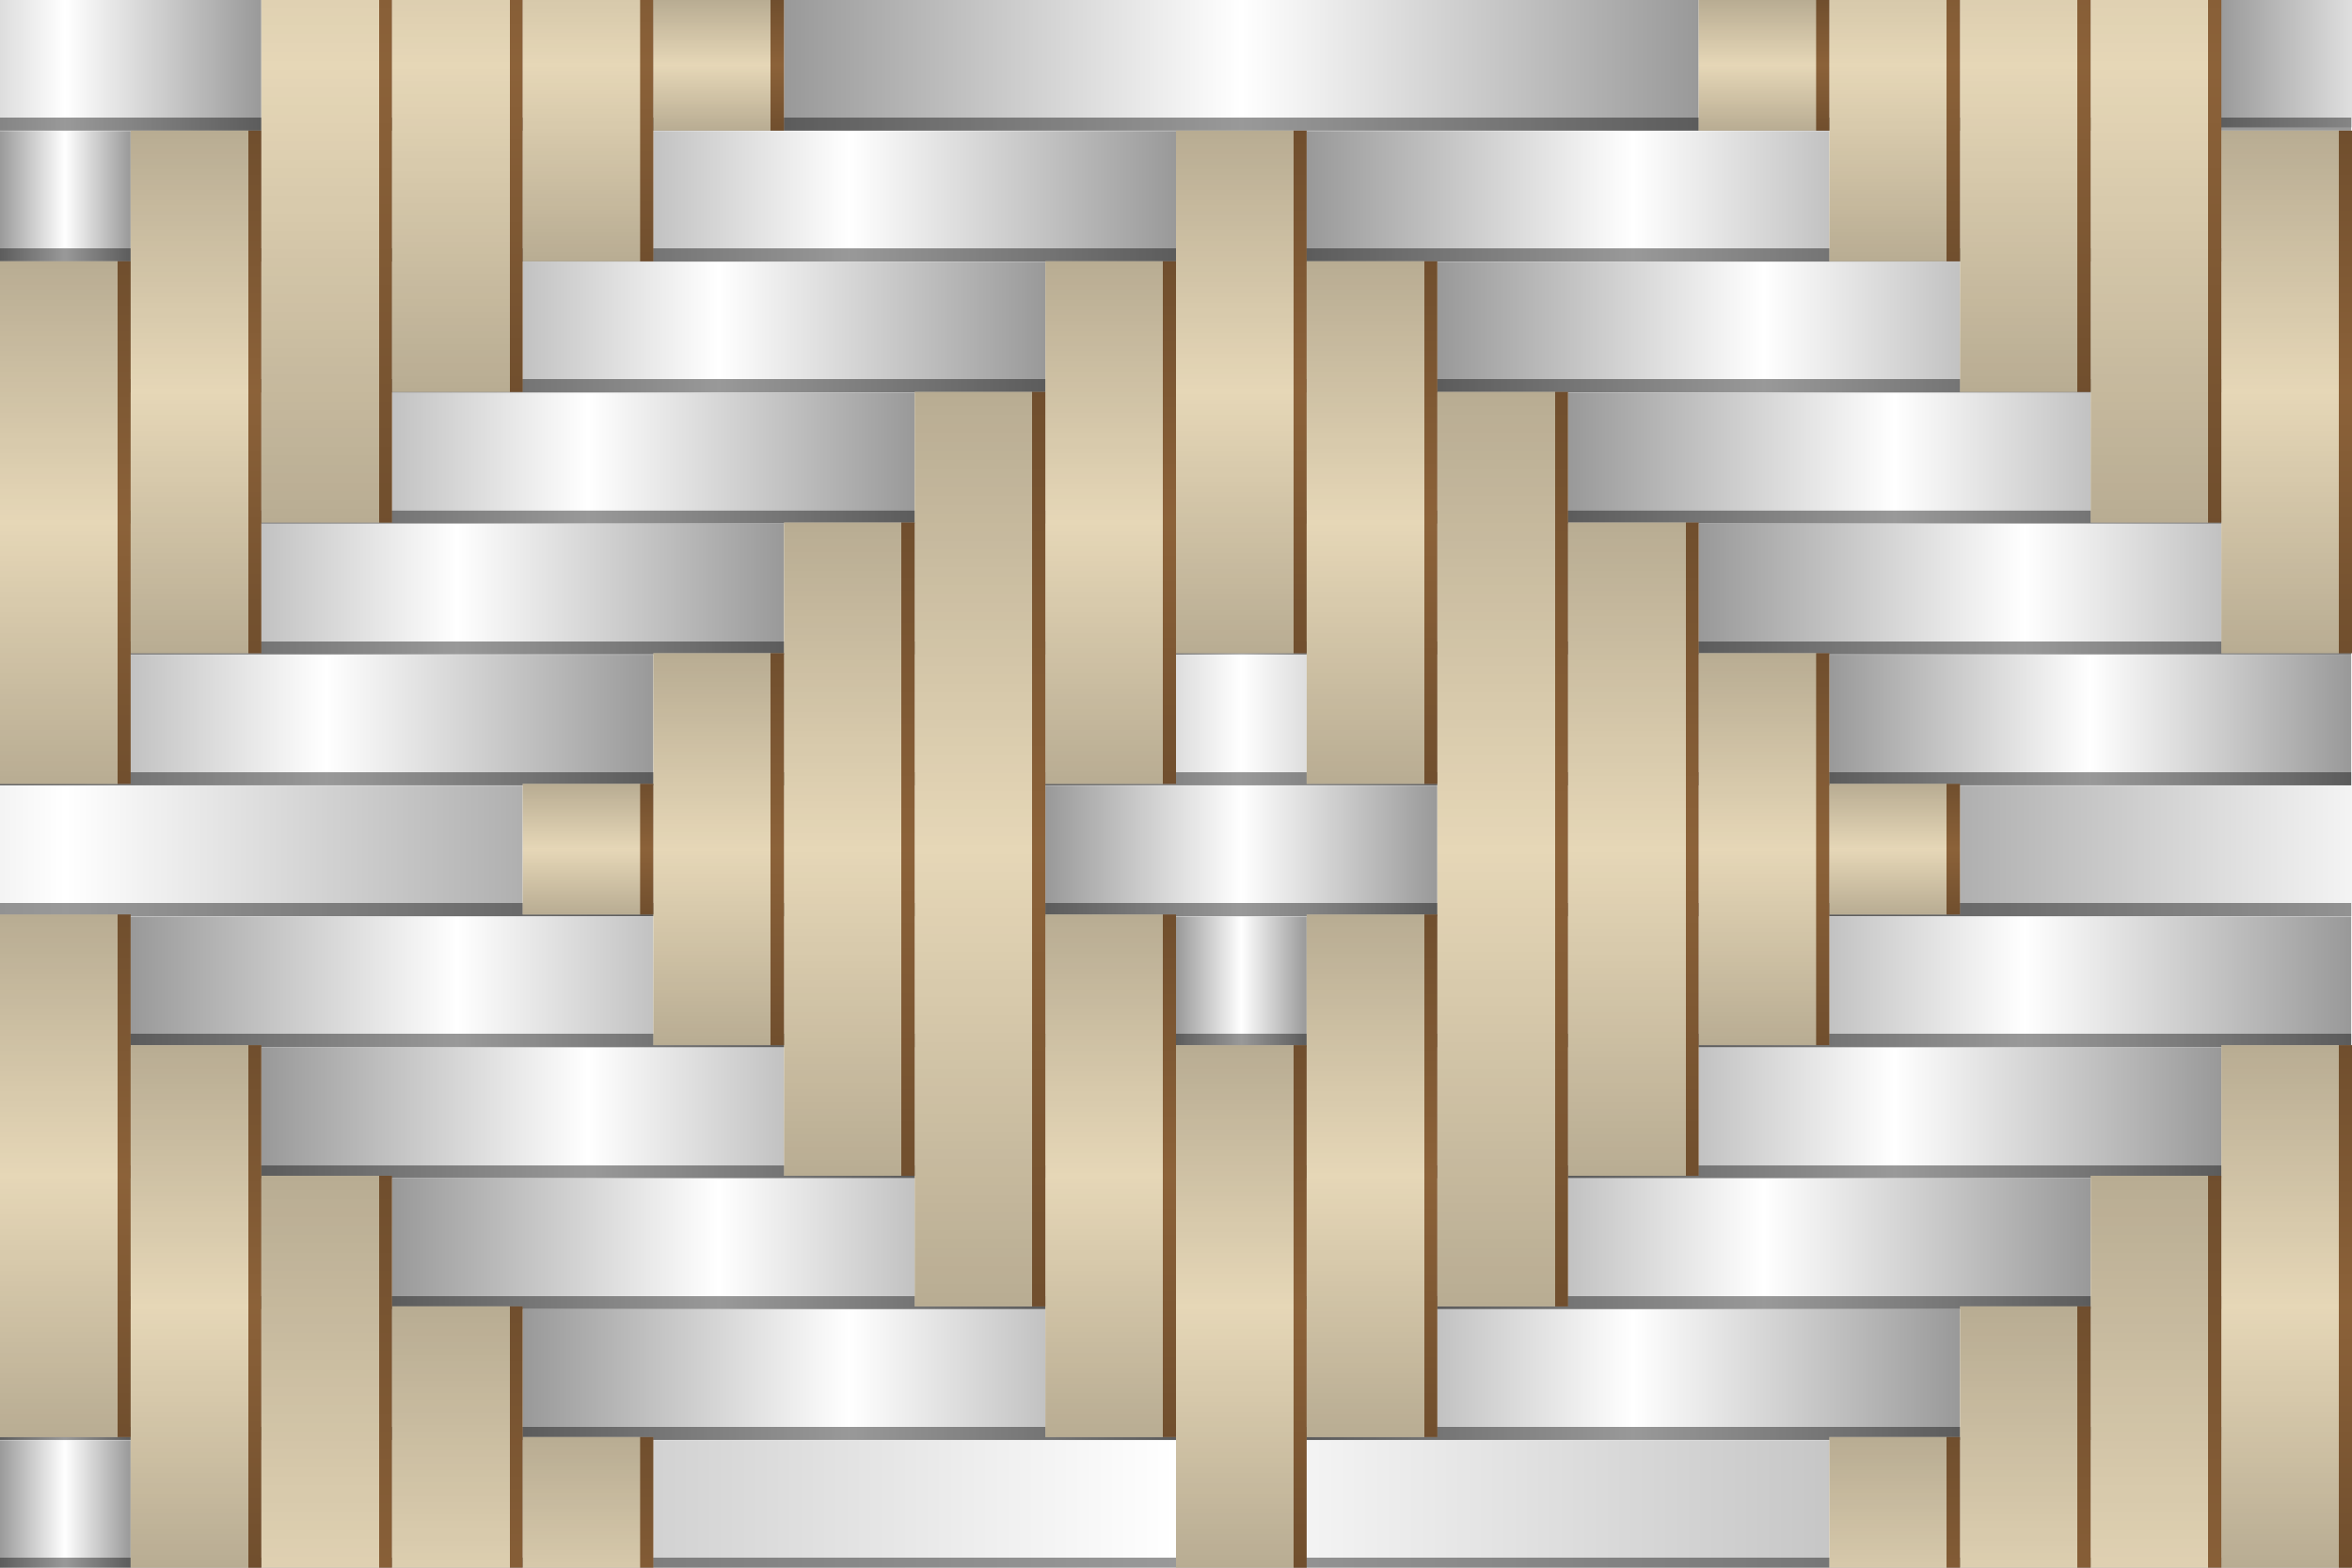 <svg xmlns="http://www.w3.org/2000/svg" xmlns:xlink="http://www.w3.org/1999/xlink" enable-background="new 0 0 360 240" viewBox="0 0 360 240"><linearGradient id="a"><stop offset=".006" stop-opacity="0"/><stop offset=".768" stop-opacity="0"/><stop offset=".899" stop-opacity="0"/><stop offset=".9" stop-opacity=".341"/><stop offset=".9" stop-opacity=".4"/><stop offset="1" stop-opacity=".4"/></linearGradient><linearGradient id="b" x1="179.875" x2="179.875" y1="0" y2="20" gradientUnits="userSpaceOnUse" xlink:href="#a"/><linearGradient id="c" x1="179.875" x2="179.875" y1="20.046" y2="40.045" gradientUnits="userSpaceOnUse" xlink:href="#a"/><linearGradient id="d" x1="179.875" x2="179.875" y1="40.091" y2="60.091" gradientUnits="userSpaceOnUse" xlink:href="#a"/><linearGradient id="e" x1="179.875" x2="179.875" y1="60.136" y2="80.136" gradientUnits="userSpaceOnUse" xlink:href="#a"/><linearGradient id="f" x1="179.875" x2="179.875" y1="80.182" y2="100.182" gradientUnits="userSpaceOnUse" xlink:href="#a"/><linearGradient id="g" x1="179.875" x2="179.875" y1="100.227" y2="120.227" gradientUnits="userSpaceOnUse" xlink:href="#a"/><linearGradient id="h" x1="179.875" x2="179.875" y1="120.273" y2="140.273" gradientUnits="userSpaceOnUse" xlink:href="#a"/><linearGradient id="i" x1="179.875" x2="179.875" y1="140.318" y2="160.318" gradientUnits="userSpaceOnUse" xlink:href="#a"/><linearGradient id="j" x1="179.875" x2="179.875" y1="160.364" y2="180.364" gradientUnits="userSpaceOnUse" xlink:href="#a"/><linearGradient id="k" x1="179.875" x2="179.875" y1="180.409" y2="200.409" gradientUnits="userSpaceOnUse" xlink:href="#a"/><linearGradient id="l" x1="179.875" x2="179.875" y1="200.454" y2="220.454" gradientUnits="userSpaceOnUse" xlink:href="#a"/><linearGradient id="m" x1="179.875" x2="179.875" y1="220.5" y2="240.5" gradientUnits="userSpaceOnUse" xlink:href="#a"/><linearGradient id="n"><stop offset=".001" stop-opacity=".4"/><stop offset=".5" stop-opacity="0"/><stop offset="1" stop-opacity=".4"/></linearGradient><linearGradient id="o" x1="240" x2="340" y1="170.364" y2="170.364" gradientUnits="userSpaceOnUse" xlink:href="#n"/><linearGradient id="p" x1="220" x2="320" y1="190.409" y2="190.409" gradientUnits="userSpaceOnUse" xlink:href="#n"/><linearGradient id="q" x1="60" x2="160" y1="190.409" y2="190.409" gradientUnits="userSpaceOnUse" xlink:href="#n"/><linearGradient id="r" x1="40" x2="140" y1="70.136" y2="70.136" gradientUnits="userSpaceOnUse" xlink:href="#n"/><linearGradient id="s" x1="60" x2="160" y1="50.091" y2="50.091" gradientUnits="userSpaceOnUse" xlink:href="#n"/><linearGradient id="t" x1="240" x2="340" y1="70.136" y2="70.136" gradientUnits="userSpaceOnUse" xlink:href="#n"/><linearGradient id="u" x1="200" x2="300" y1="30.045" y2="30.045" gradientUnits="userSpaceOnUse" xlink:href="#n"/><linearGradient id="v" x1="280" x2="359.875" y1="110.227" y2="110.227" gradientUnits="userSpaceOnUse" xlink:href="#n"/><linearGradient id="w" x1="160" x2="220" y1="110.227" y2="110.227" gradientUnits="userSpaceOnUse" xlink:href="#n"/><linearGradient id="x" x1="40" x2="140" y1="170.364" y2="170.364" gradientUnits="userSpaceOnUse" xlink:href="#n"/><linearGradient id="y" x1="20" x2="120" y1="150.318" y2="150.318" gradientUnits="userSpaceOnUse" xlink:href="#n"/><linearGradient id="z" x1="220" x2="320" y1="50.091" y2="50.091" gradientUnits="userSpaceOnUse" xlink:href="#n"/><linearGradient id="A" x1="160" x2="220" y1="130.273" y2="130.273" gradientUnits="userSpaceOnUse" xlink:href="#n"/><linearGradient id="B" x1="80" x2="180" y1="30.045" y2="30.045" gradientUnits="userSpaceOnUse" xlink:href="#n"/><linearGradient id="C" x1="180" x2="200" y1="100.091" y2="100.091" gradientUnits="userSpaceOnUse" xlink:href="#n"/><linearGradient id="D" x1="180" x2="200" y1="150.159" y2="150.159" gradientUnits="userSpaceOnUse" xlink:href="#n"/><linearGradient id="E" x1="-.125" x2="100" y1="110.227" y2="110.227" gradientUnits="userSpaceOnUse" xlink:href="#n"/><linearGradient id="F" x1="280" x2="460" y1="130.273" y2="130.273" gradientUnits="userSpaceOnUse" xlink:href="#n"/><linearGradient id="G" x1="-80" x2="100" y1="130.273" y2="130.273" gradientUnits="userSpaceOnUse" xlink:href="#n"/><linearGradient id="H" x1="-.125" x2="0" y1="70.136" y2="70.136" gradientUnits="userSpaceOnUse" xlink:href="#n"/><linearGradient id="I" x1="-.125" x2="0" y1="150.318" y2="150.318" gradientUnits="userSpaceOnUse" xlink:href="#n"/><linearGradient id="J" x1="-.125" x2="0" y1="90.182" y2="90.182" gradientUnits="userSpaceOnUse" xlink:href="#n"/><linearGradient id="K" x1="-.125" x2="0" y1="170.364" y2="170.364" gradientUnits="userSpaceOnUse" xlink:href="#n"/><linearGradient id="L" x1="-.125" x2="20" y1="210.454" y2="210.454" gradientUnits="userSpaceOnUse" xlink:href="#n"/><linearGradient id="M" x1="-.125" x2="0" y1="190.409" y2="190.409" gradientUnits="userSpaceOnUse" xlink:href="#n"/><linearGradient id="N" x1="80" x2="180" y1="210.454" y2="210.454" gradientUnits="userSpaceOnUse" xlink:href="#n"/><linearGradient id="O" x1="260" x2="359.875" y1="90.182" y2="90.182" gradientUnits="userSpaceOnUse" xlink:href="#n"/><linearGradient id="P" x1="200" x2="300" y1="210.454" y2="210.454" gradientUnits="userSpaceOnUse" xlink:href="#n"/><linearGradient id="Q" x1="260" x2="359.875" y1="150.318" y2="150.318" gradientUnits="userSpaceOnUse" xlink:href="#n"/><linearGradient id="R" x1="20" x2="120" y1="90.182" y2="90.182" gradientUnits="userSpaceOnUse" xlink:href="#n"/><linearGradient id="S" x1="-.125" x2="20" y1="30.045" y2="30.045" gradientUnits="userSpaceOnUse" xlink:href="#n"/><linearGradient id="T" x1="-.125" x2="0" y1="50.091" y2="50.091" gradientUnits="userSpaceOnUse" xlink:href="#n"/><linearGradient id="U" x1="-20" x2="40" y1="10" y2="10" gradientUnits="userSpaceOnUse" xlink:href="#n"/><linearGradient id="V" x1="339.5" x2="399.5" y1="9.5" y2="9.5" gradientUnits="userSpaceOnUse" xlink:href="#n"/><linearGradient id="W" x1="120" x2="260" y1="10" y2="10" gradientUnits="userSpaceOnUse" xlink:href="#n"/><linearGradient id="X" x1="-.125" x2="359.875" y1="230.5" y2="230.5" gradientUnits="userSpaceOnUse" xlink:href="#n"/><linearGradient id="Y" x1="-.125" x2="20" y1="230.5" y2="230.5" gradientUnits="userSpaceOnUse" xlink:href="#n"/><linearGradient id="Z"><stop offset=".001" stop-color="#e6d7b7"/><stop offset=".899" stop-color="#e6d7b7"/><stop offset=".9" stop-color="#8c6239"/><stop offset="1" stop-color="#8c6239"/></linearGradient><linearGradient id="aa" x1="340" x2="360" y1="200" y2="200" gradientUnits="userSpaceOnUse" xlink:href="#Z"/><linearGradient id="ab" x1="340" x2="360" y1="60" y2="60" gradientUnits="userSpaceOnUse" xlink:href="#Z"/><linearGradient id="ac" x1="320" x2="340" y1="250" y2="250" gradientUnits="userSpaceOnUse" xlink:href="#Z"/><linearGradient id="ad" x1="320" x2="340" y1="10" y2="10" gradientUnits="userSpaceOnUse" xlink:href="#Z"/><linearGradient id="ae" x1="300" x2="320" y1="250" y2="250" gradientUnits="userSpaceOnUse" xlink:href="#Z"/><linearGradient id="af" x1="300" x2="320" y1="10" y2="10" gradientUnits="userSpaceOnUse" xlink:href="#Z"/><linearGradient id="ag" x1="280" x2="300" y1="130" y2="130" gradientUnits="userSpaceOnUse" xlink:href="#Z"/><linearGradient id="ah" x1="280" x2="300" y1="250" y2="250" gradientUnits="userSpaceOnUse" xlink:href="#Z"/><linearGradient id="ai" x1="280" x2="300" y1="10" y2="10" gradientUnits="userSpaceOnUse" xlink:href="#Z"/><linearGradient id="aj" x1="260" x2="280" y1="130" y2="130" gradientUnits="userSpaceOnUse" xlink:href="#Z"/><linearGradient id="ak" x1="260" x2="280" y1="10" y2="10" gradientUnits="userSpaceOnUse" xlink:href="#Z"/><linearGradient id="al" x1="240" x2="260" y1="130" y2="130" gradientUnits="userSpaceOnUse" xlink:href="#Z"/><linearGradient id="am" x1="220" x2="240" y1="130" y2="130" gradientUnits="userSpaceOnUse" xlink:href="#Z"/><linearGradient id="an" x1="200" x2="220" y1="180" y2="180" gradientUnits="userSpaceOnUse" xlink:href="#Z"/><linearGradient id="ao" x1="200" x2="220" y1="80" y2="80" gradientUnits="userSpaceOnUse" xlink:href="#Z"/><linearGradient id="ap" x1="180" x2="200" y1="200" y2="200" gradientUnits="userSpaceOnUse" xlink:href="#Z"/><linearGradient id="aq" x1="180" x2="200" y1="60" y2="60" gradientUnits="userSpaceOnUse" xlink:href="#Z"/><linearGradient id="ar" x1="160" x2="180" y1="180" y2="180" gradientUnits="userSpaceOnUse" xlink:href="#Z"/><linearGradient id="as" x1="160" x2="180" y1="80" y2="80" gradientUnits="userSpaceOnUse" xlink:href="#Z"/><linearGradient id="at" x1="140" x2="160" y1="130" y2="130" gradientUnits="userSpaceOnUse" xlink:href="#Z"/><linearGradient id="au" x1="120" x2="140" y1="130" y2="130" gradientUnits="userSpaceOnUse" xlink:href="#Z"/><linearGradient id="av" x1="100" x2="120" y1="130" y2="130" gradientUnits="userSpaceOnUse" xlink:href="#Z"/><linearGradient id="aw" x1="100" x2="120" y1="10" y2="10" gradientUnits="userSpaceOnUse" xlink:href="#Z"/><linearGradient id="ax" x1="80" x2="100" y1="130" y2="130" gradientUnits="userSpaceOnUse" xlink:href="#Z"/><linearGradient id="ay" x1="80" x2="100" y1="250" y2="250" gradientUnits="userSpaceOnUse" xlink:href="#Z"/><linearGradient id="az" x1="80" x2="100" y1="10" y2="10" gradientUnits="userSpaceOnUse" xlink:href="#Z"/><linearGradient id="aA" x1="60" x2="80" y1="250" y2="250" gradientUnits="userSpaceOnUse" xlink:href="#Z"/><linearGradient id="aB" x1="60" x2="80" y1="10" y2="10" gradientUnits="userSpaceOnUse" xlink:href="#Z"/><linearGradient id="aC" x1="40" x2="60" y1="250" y2="250" gradientUnits="userSpaceOnUse" xlink:href="#Z"/><linearGradient id="aD" x1="40" x2="60" y1="10" y2="10" gradientUnits="userSpaceOnUse" xlink:href="#Z"/><linearGradient id="aE" x1="20" x2="40" y1="200" y2="200" gradientUnits="userSpaceOnUse" xlink:href="#Z"/><linearGradient id="aF" x1="20" x2="40" y1="60" y2="60" gradientUnits="userSpaceOnUse" xlink:href="#Z"/><linearGradient id="aG" x1="0" x2="20" y1="180" y2="180" gradientUnits="userSpaceOnUse" xlink:href="#Z"/><linearGradient id="aH" x1="0" x2="20" y1="80" y2="80" gradientUnits="userSpaceOnUse" xlink:href="#Z"/><linearGradient id="aI"><stop offset=".001" stop-opacity=".2"/><stop offset=".5" stop-opacity="0"/><stop offset="1" stop-opacity=".2"/></linearGradient><linearGradient id="aJ" x1="350" x2="350" y1="160" y2="240" gradientUnits="userSpaceOnUse" xlink:href="#aI"/><linearGradient id="aK" x1="350" x2="350" y1="20" y2="100" gradientUnits="userSpaceOnUse" xlink:href="#aI"/><linearGradient id="aL" x1="330" x2="330" y1="180" y2="320" gradientUnits="userSpaceOnUse" xlink:href="#aI"/><linearGradient id="aM" x1="330" x2="330" y1="-60" y2="80" gradientUnits="userSpaceOnUse" xlink:href="#aI"/><linearGradient id="aN" x1="310" x2="310" y1="200" y2="300" gradientUnits="userSpaceOnUse" xlink:href="#aI"/><linearGradient id="aO" x1="310" x2="310" y1="-40" y2="60" gradientUnits="userSpaceOnUse" xlink:href="#aI"/><linearGradient id="aP" x1="290" x2="290" y1="120" y2="140" gradientUnits="userSpaceOnUse" xlink:href="#aI"/><linearGradient id="aQ" x1="290" x2="290" y1="220" y2="280" gradientUnits="userSpaceOnUse" xlink:href="#aI"/><linearGradient id="aR" x1="290" x2="290" y1="-20" y2="40" gradientUnits="userSpaceOnUse" xlink:href="#aI"/><linearGradient id="aS" x1="270" x2="270" y1="100" y2="160" gradientUnits="userSpaceOnUse" xlink:href="#aI"/><linearGradient id="aT" x1="270" x2="270" y1="0" y2="20" gradientUnits="userSpaceOnUse" xlink:href="#aI"/><linearGradient id="aU" x1="250" x2="250" y1="80" y2="180" gradientUnits="userSpaceOnUse" xlink:href="#aI"/><linearGradient id="aV" x1="230" x2="230" y1="60" y2="200" gradientUnits="userSpaceOnUse" xlink:href="#aI"/><linearGradient id="aW" x1="210" x2="210" y1="140" y2="220" gradientUnits="userSpaceOnUse" xlink:href="#aI"/><linearGradient id="aX" x1="210" x2="210" y1="40" y2="120" gradientUnits="userSpaceOnUse" xlink:href="#aI"/><linearGradient id="aY" x1="190" x2="190" y1="160" y2="240" gradientUnits="userSpaceOnUse" xlink:href="#aI"/><linearGradient id="aZ" x1="190" x2="190" y1="20" y2="100" gradientUnits="userSpaceOnUse" xlink:href="#aI"/><linearGradient id="a0" x1="170" x2="170" y1="140" y2="220" gradientUnits="userSpaceOnUse" xlink:href="#aI"/><linearGradient id="a1" x1="170" x2="170" y1="40" y2="120" gradientUnits="userSpaceOnUse" xlink:href="#aI"/><linearGradient id="a2" x1="150" x2="150" y1="60" y2="200" gradientUnits="userSpaceOnUse" xlink:href="#aI"/><linearGradient id="a3" x1="130" x2="130" y1="80" y2="180" gradientUnits="userSpaceOnUse" xlink:href="#aI"/><linearGradient id="a4" x1="110" x2="110" y1="100" y2="160" gradientUnits="userSpaceOnUse" xlink:href="#aI"/><linearGradient id="a5" x1="110" x2="110" y1="0" y2="20" gradientUnits="userSpaceOnUse" xlink:href="#aI"/><linearGradient id="a6" x1="90" x2="90" y1="120" y2="140" gradientUnits="userSpaceOnUse" xlink:href="#aI"/><linearGradient id="a7" x1="90" x2="90" y1="220" y2="280" gradientUnits="userSpaceOnUse" xlink:href="#aI"/><linearGradient id="a8" x1="90" x2="90" y1="-20" y2="40" gradientUnits="userSpaceOnUse" xlink:href="#aI"/><linearGradient id="a9" x1="70" x2="70" y1="200" y2="300" gradientUnits="userSpaceOnUse" xlink:href="#aI"/><linearGradient id="ba" x1="70" x2="70" y1="-40" y2="60" gradientUnits="userSpaceOnUse" xlink:href="#aI"/><linearGradient id="bb" x1="50" x2="50" y1="180" y2="320" gradientUnits="userSpaceOnUse" xlink:href="#aI"/><linearGradient id="bc" x1="50" x2="50" y1="-60" y2="80" gradientUnits="userSpaceOnUse" xlink:href="#aI"/><linearGradient id="bd" x1="30" x2="30" y1="160" y2="240" gradientUnits="userSpaceOnUse" xlink:href="#aI"/><linearGradient id="be" x1="30" x2="30" y1="20" y2="100" gradientUnits="userSpaceOnUse" xlink:href="#aI"/><linearGradient id="bf" x1="10" x2="10" y1="140" y2="220" gradientUnits="userSpaceOnUse" xlink:href="#aI"/><linearGradient id="bg" x1="10" x2="10" y1="40" y2="120" gradientUnits="userSpaceOnUse" xlink:href="#aI"/><path fill="url(#b)" d="m-.12 0h360v20h-360z"/><path fill="url(#c)" d="m-.12 20.05h360v20h-360z"/><path fill="url(#d)" d="m-.12 40.09h360v20h-360z"/><path fill="url(#e)" d="m-.12 60.14h360v20h-360z"/><path fill="url(#f)" d="m-.12 80.18h360v20h-360z"/><path fill="url(#g)" d="m-.12 100.23h360v20h-360z"/><path fill="url(#h)" d="m-.12 120.27h360v20h-360z"/><path fill="url(#i)" d="m-.12 140.32h360v20h-360z"/><path fill="url(#j)" d="m-.12 160.36h360v20h-360z"/><path fill="url(#k)" d="m-.12 180.41h360v20h-360z"/><path fill="url(#l)" d="m-.12 200.45h360v20h-360z"/><path fill="url(#m)" d="m-.12 220.5h360v20h-360z"/><path fill="url(#o)" d="m260 180h-20v.36h80v-.36h20v-19.64h-80z"/><path fill="url(#p)" d="m300 200h20v-19.59h-80v19.59h-20v.41h80z"/><path fill="url(#q)" d="m160 200.41v-.41h-20v-19.59h-80v19.59h20v.41z"/><path fill="url(#r)" d="m120 80.14v-.14h20v-19.86h-80v19.86h-20v.14z"/><path fill="url(#s)" d="m80 60h-20v.09h80v-.09h20v-19.91h-80z"/><path fill="url(#t)" d="m340 80.14v-.14h-20v-19.86h-80v19.86h20v.14z"/><path fill="url(#u)" d="m200 20.05v19.95h20v.05h80v-.05h-20v-19.95z"/><path fill="url(#v)" d="m359.88 100.23h-79.88v19.77h20v.23h59.88z"/><path fill="url(#w)" d="m220 120.23v-.23h-20v-19.77h-20v19.77h-20v.23z"/><path fill="url(#x)" d="m60 180.36h80v-.36h-20v-19.64h-80v19.64h20z"/><path fill="url(#y)" d="m40 160.32h80v-.32h-20v-19.68h-80v19.68h20z"/><path fill="url(#z)" d="m220 40.09v19.91h20v.09h80v-.09h-20v-19.91z"/><path fill="url(#A)" d="m180 140.27h20v-.27h20v-19.73h-60v19.73h20z"/><path fill="url(#B)" d="m100 40h-20v.05h80v-.05h20v-19.95h-80z"/><path fill="url(#C)" d="m180 100h20v.18h-20z"/><path fill="url(#D)" d="m180 140.32h20v19.68h-20z"/><path fill="url(#E)" d="m80 120h20v-19.77h-80v19.77h-20v-19.77h-.12v20h80.12z"/><path fill="url(#F)" d="m440 140v-19.73h-80.12-59.88v19.73h-20v.27h79.88.12v-.27h20v.27h80v-.27z"/><path fill="url(#G)" d="m80 140v-19.73h-80.12-59.88v19.73h-20v.27h79.88.12v-.27h20v.27h80v-.27z"/><path fill="url(#H)" d="m0 80v-19.86h-.12v20h.12z"/><path fill="url(#I)" d="m0 160v-19.68h-.12v20h.12z"/><path fill="url(#J)" d="m0 100v-19.82h-.12v20h.12z"/><path fill="url(#K)" d="m0 180v-19.64h-.12v20h.12z"/><path fill="url(#L)" d="m20 220h-20v-19.55h-.12v20h20.12z"/><path fill="url(#M)" d="m0 200v-19.59h-.12v20h.12z"/><path fill="url(#N)" d="m180 220.45v-.45h-20v-19.55h-80v19.55h20v.45z"/><path fill="url(#O)" d="m340 100v-19.82h-80v19.82h20v.18h79.88v-.18z"/><path fill="url(#P)" d="m280 220h20v-19.55h-80v19.55h-20v.45h80z"/><path fill="url(#Q)" d="m280 140.32v19.68h-20v.32h80v-.32h19.88v-19.68z"/><path fill="url(#R)" d="m100 100.18v-.18h20v-19.82h-80v19.82h-20v.18z"/><path fill="url(#S)" d="m0 40h20v-19.95h-20.12v20h.12z"/><path fill="url(#T)" d="m0 60v-19.91h-.12v20h.12z"/><path fill="url(#U)" d="m-.12 0h-19.88v20h19.88 20.12 20v-20z"/><path fill="url(#V)" d="m359.38-.5h-19.88v20h19.88 20.12 20v-20z"/><path fill="url(#W)" d="m180 20h20 60v-20h-140v20z"/><path fill="url(#X)" d="m359.88 240h-19.88-20-20-20v-19.5h-80v19.5h-20v-19.5h-80v19.5h-20-20-20-12.5v.5h332.38z"/><path fill="url(#Y)" d="m-.12 220.5h20.12v20h-20.12z"/><path fill="url(#aa)" d="m340 160v20 20 20 20h20v-20-20-20-20z"/><path fill="url(#ab)" d="m340 20v20 20 20 20h20v-20-20-20-20z"/><path fill="url(#ac)" d="m320 180v20 20 20 20 20 20 20h20v-20-20-20-20-20-20-20z"/><path fill="url(#ad)" d="m320-60v20 20 20 20 20 20 20h20v-20-20-20-20-20-20-20z"/><path fill="url(#ae)" d="m300 200v20 20 20 20 20h20v-20-20-20-20-20z"/><path fill="url(#af)" d="m300-40v20 20 20 20 20h20v-20-20-20-20-20z"/><path fill="url(#ag)" d="m280 120h20v20h-20z"/><path fill="url(#ah)" d="m280 220v20 20 20h20v-20-20-20z"/><path fill="url(#ai)" d="m280-20v20 20 20h20v-20-20-20z"/><path fill="url(#aj)" d="m260 100v20 20 20h20v-20-20-20z"/><path fill="url(#ak)" d="m260 0h20v20h-20z"/><path fill="url(#al)" d="m240 80v20 20 20 20 20h20v-20-20-20-20-20z"/><path fill="url(#am)" d="m220 60v20 20 20 20 20 20 20h20v-20-20-20-20-20-20-20z"/><path fill="url(#an)" d="m200 140v20 20 20 20h20v-20-20-20-20z"/><path fill="url(#ao)" d="m200 40v20 20 20 20h20v-20-20-20-20z"/><path fill="url(#ap)" d="m180 160v20 20 20 20h20v-20-20-20-20z"/><path fill="url(#aq)" d="m180 20v20 20 20 20h20v-20-20-20-20z"/><path fill="url(#ar)" d="m160 140v20 20 20 20h20v-20-20-20-20z"/><path fill="url(#as)" d="m160 40v20 20 20 20h20v-20-20-20-20z"/><path fill="url(#at)" d="m140 60v20 20 20 20 20 20 20h20v-20-20-20-20-20-20-20z"/><path fill="url(#au)" d="m120 80v20 20 20 20 20h20v-20-20-20-20-20z"/><path fill="url(#av)" d="m100 100v20 20 20h20v-20-20-20z"/><path fill="url(#aw)" d="m100 0h20v20h-20z"/><path fill="url(#ax)" d="m80 120h20v20h-20z"/><path fill="url(#ay)" d="m80 220v20 20 20h20v-20-20-20z"/><path fill="url(#az)" d="m80-20v20 20 20h20v-20-20-20z"/><path fill="url(#aA)" d="m60 200v20 20 20 20 20h20v-20-20-20-20-20z"/><path fill="url(#aB)" d="m60-40v20 20 20 20 20h20v-20-20-20-20-20z"/><path fill="url(#aC)" d="m40 180v20 20 20 20 20 20 20h20v-20-20-20-20-20-20-20z"/><path fill="url(#aD)" d="m40-60v20 20 20 20 20 20 20h20v-20-20-20-20-20-20-20z"/><path fill="url(#aE)" d="m20 160v20 20 20 20h20v-20-20-20-20z"/><path fill="url(#aF)" d="m20 20v20 20 20 20h20v-20-20-20-20z"/><path fill="url(#aG)" d="m0 140v20 20 20 20h20v-20-20-20-20z"/><path fill="url(#aH)" d="m0 40v20 20 20 20h20v-20-20-20-20z"/><path fill="url(#aJ)" d="m340 160v20 20 20 20h20v-20-20-20-20z"/><path fill="url(#aK)" d="m340 20v20 20 20 20h20v-20-20-20-20z"/><path fill="url(#aL)" d="m320 180v20 20 20 20 20 20 20h20v-20-20-20-20-20-20-20z"/><path fill="url(#aM)" d="m320-60v20 20 20 20 20 20 20h20v-20-20-20-20-20-20-20z"/><path fill="url(#aN)" d="m300 200v20 20 20 20 20h20v-20-20-20-20-20z"/><path fill="url(#aO)" d="m300-40v20 20 20 20 20h20v-20-20-20-20-20z"/><path fill="url(#aP)" d="m280 120h20v20h-20z"/><path fill="url(#aQ)" d="m280 220v20 20 20h20v-20-20-20z"/><path fill="url(#aR)" d="m280-20v20 20 20h20v-20-20-20z"/><path fill="url(#aS)" d="m260 100v20 20 20h20v-20-20-20z"/><path fill="url(#aT)" d="m260 0h20v20h-20z"/><path fill="url(#aU)" d="m240 80v20 20 20 20 20h20v-20-20-20-20-20z"/><path fill="url(#aV)" d="m220 60v20 20 20 20 20 20 20h20v-20-20-20-20-20-20-20z"/><path fill="url(#aW)" d="m200 140v20 20 20 20h20v-20-20-20-20z"/><path fill="url(#aX)" d="m200 40v20 20 20 20h20v-20-20-20-20z"/><path fill="url(#aY)" d="m180 160v20 20 20 20h20v-20-20-20-20z"/><path fill="url(#aZ)" d="m180 20v20 20 20 20h20v-20-20-20-20z"/><path fill="url(#a0)" d="m160 140v20 20 20 20h20v-20-20-20-20z"/><path fill="url(#a1)" d="m160 40v20 20 20 20h20v-20-20-20-20z"/><path fill="url(#a2)" d="m140 60v20 20 20 20 20 20 20h20v-20-20-20-20-20-20-20z"/><path fill="url(#a3)" d="m120 80v20 20 20 20 20h20v-20-20-20-20-20z"/><path fill="url(#a4)" d="m100 100v20 20 20h20v-20-20-20z"/><path fill="url(#a5)" d="m100 0h20v20h-20z"/><path fill="url(#a6)" d="m80 120h20v20h-20z"/><path fill="url(#a7)" d="m80 220v20 20 20h20v-20-20-20z"/><path fill="url(#a8)" d="m80-20v20 20 20h20v-20-20-20z"/><path fill="url(#a9)" d="m60 200v20 20 20 20 20h20v-20-20-20-20-20z"/><path fill="url(#ba)" d="m60-40v20 20 20 20 20h20v-20-20-20-20-20z"/><path fill="url(#bb)" d="m40 180v20 20 20 20 20 20 20h20v-20-20-20-20-20-20-20z"/><path fill="url(#bc)" d="m40-60v20 20 20 20 20 20 20h20v-20-20-20-20-20-20-20z"/><path fill="url(#bd)" d="m20 160v20 20 20 20h20v-20-20-20-20z"/><path fill="url(#be)" d="m20 20v20 20 20 20h20v-20-20-20-20z"/><path fill="url(#bf)" d="m0 140v20 20 20 20h20v-20-20-20-20z"/><path fill="url(#bg)" d="m0 40v20 20 20 20h20v-20-20-20-20z"/></svg>